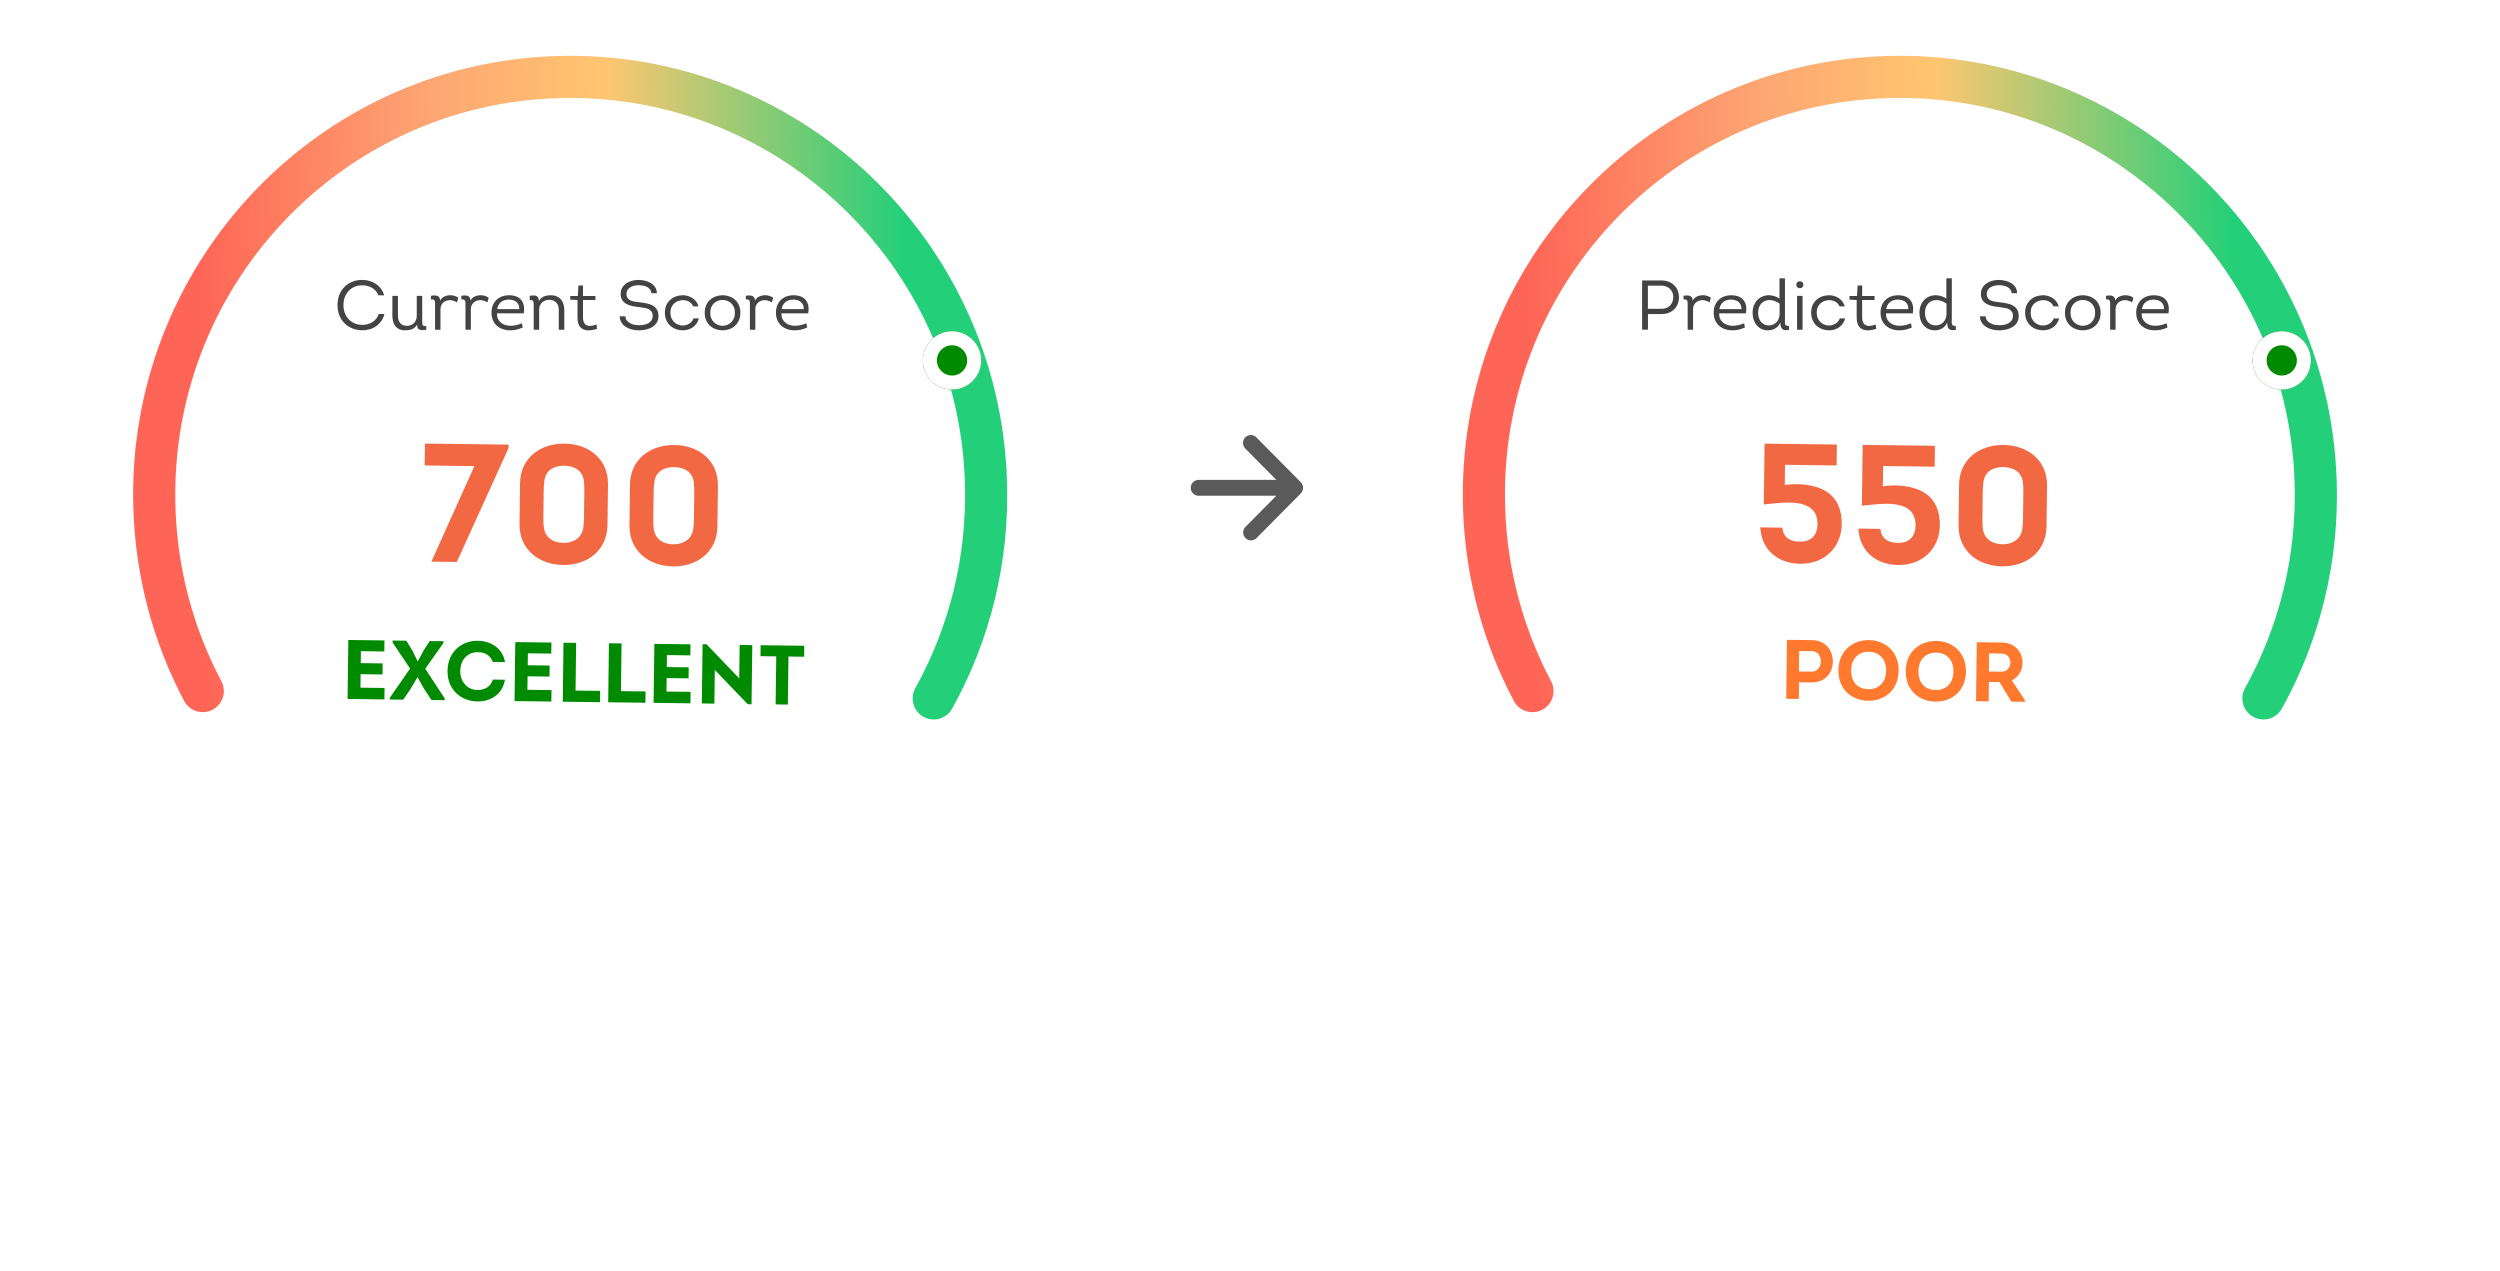 <svg width="356" height="181" viewBox="0 0 356 181" fill="none" xmlns="http://www.w3.org/2000/svg">
<g filter="url(#filter0_d_263_2596)">
<ellipse cx="81.192" cy="70.481" rx="59.534" ry="59.236" transform="rotate(88.115 81.192 70.481)" fill="white"/>
</g>
<g filter="url(#filter1_d_263_2596)">
<path d="M132.962 99.454C138.028 90.328 140.767 79.742 140.398 68.533C139.317 35.671 111.933 9.904 79.236 10.98C46.538 12.056 20.908 39.568 21.99 72.43C22.299 81.824 24.758 90.639 28.875 98.412" stroke="url(#paint0_linear_263_2596)" stroke-width="6" stroke-linecap="round"/>
</g>
<g filter="url(#filter2_d_263_2596)">
<circle cx="135.57" cy="47.323" r="4.154" transform="rotate(88.115 135.57 47.323)" fill="#008A00"/>
<circle cx="135.57" cy="47.323" r="3.154" transform="rotate(88.115 135.57 47.323)" stroke="white" stroke-width="2"/>
</g>
<path d="M48.058 43.451C48.058 42.905 48.148 42.408 48.328 41.961C48.515 41.515 48.768 41.135 49.088 40.821C49.408 40.508 49.781 40.268 50.208 40.101C50.641 39.935 51.105 39.855 51.598 39.861C51.938 39.861 52.271 39.908 52.598 40.001C52.925 40.088 53.225 40.225 53.498 40.411C53.778 40.591 54.021 40.818 54.228 41.091C54.441 41.365 54.601 41.685 54.708 42.051H53.898C53.685 41.571 53.375 41.215 52.968 40.981C52.561 40.748 52.105 40.631 51.598 40.631C51.198 40.625 50.831 40.691 50.498 40.831C50.165 40.971 49.881 41.168 49.648 41.421C49.415 41.675 49.231 41.975 49.098 42.321C48.971 42.668 48.908 43.045 48.908 43.451C48.908 43.845 48.971 44.215 49.098 44.561C49.225 44.901 49.405 45.198 49.638 45.451C49.878 45.705 50.161 45.905 50.488 46.051C50.821 46.191 51.188 46.261 51.588 46.261C52.128 46.261 52.608 46.131 53.028 45.871C53.448 45.605 53.751 45.218 53.938 44.711H54.748C54.648 45.105 54.491 45.448 54.278 45.741C54.071 46.028 53.828 46.268 53.548 46.461C53.268 46.655 52.958 46.798 52.618 46.891C52.285 46.985 51.945 47.031 51.598 47.031C51.111 47.031 50.651 46.948 50.218 46.781C49.791 46.615 49.418 46.378 49.098 46.071C48.778 45.758 48.525 45.381 48.338 44.941C48.151 44.501 48.058 44.005 48.058 43.451ZM60.125 42.131V45.661C60.125 45.841 60.132 45.985 60.145 46.091C60.159 46.191 60.185 46.271 60.225 46.331C60.265 46.385 60.322 46.418 60.395 46.431C60.469 46.438 60.569 46.435 60.695 46.421L60.705 46.961C60.519 46.995 60.342 47.011 60.175 47.011C60.015 47.018 59.875 46.998 59.755 46.951C59.635 46.898 59.542 46.815 59.475 46.701C59.415 46.581 59.392 46.415 59.405 46.201C59.312 46.368 59.202 46.508 59.075 46.621C58.949 46.728 58.809 46.815 58.655 46.881C58.509 46.941 58.352 46.981 58.185 47.001C58.019 47.028 57.852 47.041 57.685 47.041C57.365 47.041 57.089 46.988 56.855 46.881C56.629 46.775 56.442 46.628 56.295 46.441C56.149 46.248 56.042 46.025 55.975 45.771C55.909 45.518 55.875 45.241 55.875 44.941V42.131H56.665V44.941C56.659 45.381 56.765 45.735 56.985 46.001C57.205 46.268 57.515 46.401 57.915 46.401C58.335 46.401 58.679 46.271 58.945 46.011C59.212 45.745 59.345 45.385 59.345 44.931V42.131H60.125ZM62.674 42.811C62.821 42.531 63.024 42.335 63.284 42.221C63.544 42.101 63.828 42.041 64.134 42.041C64.554 42.041 64.931 42.161 65.264 42.401L65.074 43.061C64.921 42.961 64.758 42.885 64.584 42.831C64.418 42.771 64.241 42.741 64.054 42.741C63.881 42.741 63.714 42.771 63.554 42.831C63.394 42.891 63.251 42.975 63.124 43.081C63.004 43.188 62.908 43.321 62.834 43.481C62.761 43.635 62.724 43.805 62.724 43.991V46.951H61.954V43.301C61.954 43.195 61.951 43.098 61.944 43.011C61.938 42.918 61.914 42.845 61.874 42.791C61.841 42.731 61.784 42.688 61.704 42.661C61.624 42.635 61.514 42.628 61.374 42.641L61.364 42.121C61.551 42.088 61.721 42.071 61.874 42.071C62.034 42.071 62.171 42.095 62.284 42.141C62.404 42.188 62.498 42.265 62.564 42.371C62.631 42.478 62.668 42.625 62.674 42.811ZM67.001 42.811C67.147 42.531 67.351 42.335 67.611 42.221C67.871 42.101 68.154 42.041 68.461 42.041C68.881 42.041 69.257 42.161 69.591 42.401L69.401 43.061C69.247 42.961 69.084 42.885 68.911 42.831C68.744 42.771 68.567 42.741 68.381 42.741C68.207 42.741 68.041 42.771 67.881 42.831C67.721 42.891 67.577 42.975 67.451 43.081C67.331 43.188 67.234 43.321 67.161 43.481C67.087 43.635 67.051 43.805 67.051 43.991V46.951H66.281V43.301C66.281 43.195 66.277 43.098 66.271 43.011C66.264 42.918 66.241 42.845 66.201 42.791C66.167 42.731 66.111 42.688 66.031 42.661C65.951 42.635 65.841 42.628 65.701 42.641L65.691 42.121C65.877 42.088 66.047 42.071 66.201 42.071C66.361 42.071 66.497 42.095 66.611 42.141C66.731 42.188 66.824 42.265 66.891 42.371C66.957 42.478 66.994 42.625 67.001 42.811ZM72.46 42.041C73.287 42.048 73.88 42.281 74.24 42.741C74.6 43.195 74.714 43.821 74.581 44.621H70.77C70.757 44.901 70.797 45.151 70.891 45.371C70.99 45.585 71.127 45.768 71.3 45.921C71.474 46.075 71.68 46.191 71.921 46.271C72.16 46.351 72.417 46.391 72.691 46.391C72.971 46.391 73.24 46.361 73.501 46.301C73.767 46.241 74.04 46.155 74.32 46.041L74.441 46.631C73.861 46.905 73.27 47.041 72.671 47.041C72.27 47.041 71.904 46.981 71.57 46.861C71.237 46.741 70.951 46.568 70.71 46.341C70.471 46.115 70.287 45.841 70.16 45.521C70.034 45.195 69.977 44.825 69.99 44.411C70.004 44.031 70.077 43.695 70.21 43.401C70.344 43.108 70.52 42.861 70.74 42.661C70.967 42.455 71.227 42.301 71.52 42.201C71.814 42.095 72.127 42.041 72.46 42.041ZM72.46 42.661C72.02 42.661 71.65 42.778 71.35 43.011C71.05 43.245 70.867 43.581 70.8 44.021H73.941C73.954 43.795 73.924 43.598 73.85 43.431C73.777 43.258 73.674 43.115 73.54 43.001C73.407 42.888 73.247 42.805 73.061 42.751C72.874 42.691 72.674 42.661 72.46 42.661ZM79.568 46.951V44.101C79.568 43.661 79.441 43.318 79.188 43.071C78.941 42.818 78.618 42.691 78.218 42.691C78.011 42.691 77.821 42.725 77.648 42.791C77.474 42.858 77.321 42.951 77.188 43.071C77.061 43.191 76.961 43.338 76.888 43.511C76.814 43.678 76.778 43.861 76.778 44.061V46.951H75.998V43.511C75.998 43.351 75.991 43.218 75.978 43.111C75.971 43.005 75.948 42.921 75.908 42.861C75.868 42.801 75.811 42.765 75.738 42.751C75.664 42.731 75.564 42.728 75.438 42.741L75.428 42.121C75.568 42.101 75.714 42.085 75.868 42.071C76.021 42.058 76.161 42.071 76.288 42.111C76.414 42.145 76.518 42.218 76.598 42.331C76.684 42.445 76.728 42.618 76.728 42.851C76.941 42.525 77.191 42.308 77.478 42.201C77.771 42.095 78.088 42.041 78.428 42.041C78.748 42.041 79.028 42.095 79.268 42.201C79.508 42.301 79.708 42.445 79.868 42.631C80.028 42.811 80.148 43.028 80.228 43.281C80.314 43.535 80.358 43.808 80.358 44.101V46.951H79.568ZM83.016 42.151H84.786V42.721H83.016V45.161C83.016 45.595 83.103 45.911 83.276 46.111C83.449 46.311 83.693 46.411 84.006 46.411C84.266 46.411 84.576 46.345 84.936 46.211L85.026 46.821C84.579 46.968 84.163 47.041 83.776 47.041C83.303 47.041 82.926 46.895 82.646 46.601C82.373 46.308 82.236 45.835 82.236 45.181V42.721L81.206 42.671V42.151H82.286L82.366 40.651H83.016V42.151ZM89.053 45.041C89.066 45.275 89.136 45.475 89.263 45.641C89.39 45.801 89.55 45.931 89.743 46.031C89.936 46.131 90.146 46.205 90.373 46.251C90.606 46.291 90.83 46.311 91.043 46.311C91.25 46.311 91.463 46.291 91.683 46.251C91.91 46.211 92.113 46.141 92.293 46.041C92.48 45.941 92.633 45.808 92.753 45.641C92.873 45.468 92.936 45.255 92.943 45.001C92.943 44.721 92.883 44.505 92.763 44.351C92.643 44.191 92.486 44.071 92.293 43.991C92.1 43.905 91.883 43.848 91.643 43.821C91.41 43.788 91.173 43.755 90.933 43.721C90.613 43.688 90.3 43.638 89.993 43.571C89.693 43.505 89.423 43.405 89.183 43.271C88.943 43.131 88.75 42.951 88.603 42.731C88.456 42.505 88.383 42.215 88.383 41.861C88.383 41.515 88.456 41.218 88.603 40.971C88.756 40.718 88.953 40.511 89.193 40.351C89.433 40.185 89.703 40.061 90.003 39.981C90.31 39.901 90.616 39.861 90.923 39.861C91.223 39.861 91.526 39.898 91.833 39.971C92.14 40.038 92.416 40.148 92.663 40.301C92.916 40.448 93.123 40.641 93.283 40.881C93.443 41.121 93.53 41.411 93.543 41.751H92.763C92.743 41.531 92.673 41.348 92.553 41.201C92.44 41.055 92.296 40.938 92.123 40.851C91.95 40.765 91.76 40.705 91.553 40.671C91.346 40.631 91.143 40.611 90.943 40.611C90.75 40.611 90.55 40.635 90.343 40.681C90.143 40.721 89.956 40.791 89.783 40.891C89.616 40.985 89.48 41.111 89.373 41.271C89.266 41.431 89.213 41.625 89.213 41.851C89.213 42.111 89.27 42.315 89.383 42.461C89.496 42.608 89.643 42.721 89.823 42.801C90.003 42.875 90.203 42.928 90.423 42.961C90.643 42.988 90.86 43.015 91.073 43.041C91.42 43.081 91.753 43.135 92.073 43.201C92.4 43.261 92.686 43.361 92.933 43.501C93.186 43.641 93.386 43.831 93.533 44.071C93.686 44.305 93.763 44.615 93.763 45.001C93.763 45.375 93.68 45.691 93.513 45.951C93.353 46.205 93.143 46.411 92.883 46.571C92.623 46.731 92.333 46.848 92.013 46.921C91.693 46.995 91.373 47.035 91.053 47.041C90.726 47.048 90.4 47.015 90.073 46.941C89.746 46.868 89.45 46.751 89.183 46.591C88.916 46.431 88.696 46.225 88.523 45.971C88.35 45.711 88.256 45.401 88.243 45.041H89.053ZM98.718 43.631C98.584 43.331 98.384 43.108 98.118 42.961C97.858 42.815 97.574 42.741 97.268 42.741C97.048 42.741 96.828 42.778 96.608 42.851C96.394 42.925 96.201 43.035 96.028 43.181C95.861 43.328 95.724 43.515 95.618 43.741C95.518 43.961 95.468 44.221 95.468 44.521C95.468 44.821 95.518 45.085 95.618 45.311C95.724 45.538 95.858 45.728 96.018 45.881C96.184 46.035 96.371 46.151 96.578 46.231C96.791 46.311 97.008 46.351 97.228 46.351C97.548 46.351 97.848 46.268 98.128 46.101C98.414 45.935 98.624 45.681 98.758 45.341H99.518C99.444 45.628 99.331 45.878 99.178 46.091C99.024 46.305 98.844 46.481 98.638 46.621C98.431 46.761 98.204 46.868 97.958 46.941C97.718 47.008 97.471 47.041 97.218 47.041C96.904 47.041 96.594 46.988 96.288 46.881C95.988 46.775 95.718 46.618 95.478 46.411C95.238 46.198 95.044 45.935 94.898 45.621C94.751 45.301 94.678 44.935 94.678 44.521C94.678 44.101 94.751 43.735 94.898 43.421C95.051 43.108 95.248 42.851 95.488 42.651C95.728 42.445 96.001 42.291 96.308 42.191C96.614 42.091 96.924 42.041 97.238 42.041C97.484 42.041 97.724 42.078 97.958 42.151C98.191 42.218 98.408 42.318 98.608 42.451C98.808 42.578 98.981 42.741 99.128 42.941C99.281 43.141 99.394 43.371 99.468 43.631H98.718ZM105.432 44.531C105.432 44.951 105.358 45.318 105.212 45.631C105.065 45.945 104.872 46.208 104.632 46.421C104.392 46.628 104.118 46.785 103.812 46.891C103.505 46.991 103.192 47.041 102.872 47.041C102.558 47.041 102.248 46.988 101.942 46.881C101.642 46.775 101.372 46.618 101.132 46.411C100.898 46.198 100.708 45.938 100.562 45.631C100.422 45.318 100.352 44.951 100.352 44.531C100.352 44.111 100.425 43.745 100.572 43.431C100.718 43.118 100.912 42.861 101.152 42.661C101.392 42.455 101.662 42.301 101.962 42.201C102.268 42.095 102.582 42.041 102.902 42.041C103.222 42.041 103.532 42.095 103.832 42.201C104.138 42.301 104.408 42.455 104.642 42.661C104.882 42.868 105.072 43.128 105.212 43.441C105.358 43.748 105.432 44.111 105.432 44.531ZM101.142 44.531C101.142 44.838 101.192 45.108 101.292 45.341C101.392 45.575 101.525 45.768 101.692 45.921C101.858 46.075 102.045 46.191 102.252 46.271C102.465 46.351 102.682 46.391 102.902 46.391C103.122 46.391 103.335 46.351 103.542 46.271C103.755 46.191 103.942 46.075 104.102 45.921C104.268 45.768 104.402 45.575 104.502 45.341C104.602 45.108 104.652 44.838 104.652 44.531C104.652 44.225 104.602 43.958 104.502 43.731C104.402 43.505 104.268 43.318 104.102 43.171C103.935 43.018 103.745 42.905 103.532 42.831C103.325 42.751 103.112 42.711 102.892 42.711C102.672 42.711 102.455 42.751 102.242 42.831C102.035 42.905 101.848 43.018 101.682 43.171C101.522 43.318 101.392 43.505 101.292 43.731C101.192 43.958 101.142 44.225 101.142 44.531ZM107.508 42.811C107.655 42.531 107.858 42.335 108.118 42.221C108.378 42.101 108.662 42.041 108.968 42.041C109.388 42.041 109.765 42.161 110.098 42.401L109.908 43.061C109.755 42.961 109.592 42.885 109.418 42.831C109.252 42.771 109.075 42.741 108.888 42.741C108.715 42.741 108.548 42.771 108.388 42.831C108.228 42.891 108.085 42.975 107.958 43.081C107.838 43.188 107.742 43.321 107.668 43.481C107.595 43.635 107.558 43.805 107.558 43.991V46.951H106.788V43.301C106.788 43.195 106.785 43.098 106.778 43.011C106.772 42.918 106.748 42.845 106.708 42.791C106.675 42.731 106.618 42.688 106.538 42.661C106.458 42.635 106.348 42.628 106.208 42.641L106.198 42.121C106.385 42.088 106.555 42.071 106.708 42.071C106.868 42.071 107.005 42.095 107.118 42.141C107.238 42.188 107.332 42.265 107.398 42.371C107.465 42.478 107.502 42.625 107.508 42.811ZM112.968 42.041C113.795 42.048 114.388 42.281 114.748 42.741C115.108 43.195 115.222 43.821 115.088 44.621H111.278C111.265 44.901 111.305 45.151 111.398 45.371C111.498 45.585 111.635 45.768 111.808 45.921C111.982 46.075 112.188 46.191 112.428 46.271C112.668 46.351 112.925 46.391 113.198 46.391C113.478 46.391 113.748 46.361 114.008 46.301C114.275 46.241 114.548 46.155 114.828 46.041L114.948 46.631C114.368 46.905 113.778 47.041 113.178 47.041C112.778 47.041 112.412 46.981 112.078 46.861C111.745 46.741 111.458 46.568 111.218 46.341C110.978 46.115 110.795 45.841 110.668 45.521C110.542 45.195 110.485 44.825 110.498 44.411C110.512 44.031 110.585 43.695 110.718 43.401C110.852 43.108 111.028 42.861 111.248 42.661C111.475 42.455 111.735 42.301 112.028 42.201C112.322 42.095 112.635 42.041 112.968 42.041ZM112.968 42.661C112.528 42.661 112.158 42.778 111.858 43.011C111.558 43.245 111.375 43.581 111.308 44.021H114.448C114.462 43.795 114.432 43.598 114.358 43.431C114.285 43.258 114.182 43.115 114.048 43.001C113.915 42.888 113.755 42.805 113.568 42.751C113.382 42.691 113.182 42.661 112.968 42.661Z" fill="#434343"/>
<path d="M72.416 63.313L72.41 63.817L65.051 80.021L61.428 79.975L67.553 66.371L60.473 66.282L60.513 63.162L72.416 63.313ZM80.414 63.175C83.845 63.218 86.626 65.366 86.58 68.989L86.507 74.749C86.461 78.397 83.626 80.497 80.194 80.453C76.714 80.409 73.934 78.237 73.98 74.59L74.053 68.83C74.099 65.207 76.934 63.13 80.414 63.175ZM80.234 77.309C81.698 77.328 82.884 76.551 83.07 75.089C83.124 74.682 83.153 74.25 83.16 73.746L83.208 69.931C83.214 69.451 83.196 68.994 83.153 68.562C83.005 67.048 81.838 66.337 80.374 66.318C78.838 66.299 77.701 66.98 77.514 68.49C77.46 68.921 77.431 69.377 77.424 69.857L77.376 73.673C77.37 74.177 77.388 74.609 77.431 75.018C77.58 76.484 78.698 77.29 80.234 77.309ZM96.069 63.373C99.5 63.417 102.281 65.564 102.235 69.188L102.162 74.948C102.116 78.595 99.281 80.696 95.849 80.652C92.369 80.608 89.589 78.436 89.635 74.789L89.708 69.029C89.754 65.405 92.589 63.329 96.069 63.373ZM95.889 77.508C97.353 77.527 98.539 76.75 98.725 75.288C98.779 74.881 98.808 74.449 98.814 73.945L98.863 70.129C98.869 69.649 98.851 69.193 98.808 68.761C98.66 67.247 97.493 66.536 96.029 66.517C94.493 66.498 93.356 67.179 93.169 68.689C93.115 69.12 93.086 69.576 93.079 70.056L93.031 73.872C93.025 74.376 93.043 74.808 93.086 75.216C93.235 76.683 94.353 77.489 95.889 77.508Z" fill="#F26842"/>
<path d="M54.749 91.199L54.729 92.77L51.393 92.728L51.371 94.432L54.491 94.472L54.471 96.043L51.352 96.004L51.327 97.924L54.759 97.967L54.738 99.599L49.495 99.532L49.601 91.133L54.749 91.199ZM59.467 94.151L59.515 94.151L60.351 92.578L61.196 91.281L63.139 91.305L63.136 91.569L60.557 95.233L63.324 99.456L63.321 99.708L61.437 99.684L60.365 98.05L59.486 96.467L59.425 96.466L58.481 98.075L57.417 99.633L55.509 99.609L55.513 99.357L58.397 95.205L55.901 91.477L55.904 91.213L57.86 91.238L58.718 92.629L59.467 94.151ZM63.727 95.525C63.763 92.729 65.87 91.184 68.078 91.248C69.77 91.269 71.558 92.204 71.915 94.285L70.176 94.263C69.816 93.31 69.065 92.88 68.057 92.868C66.569 92.849 65.559 93.952 65.539 95.548C65.521 96.988 66.477 98.236 67.977 98.255C69.021 98.268 69.879 97.787 70.18 96.771L71.908 96.793C71.519 99.008 69.72 99.909 67.968 99.887C65.76 99.859 63.692 98.309 63.727 95.525ZM78.524 91.501L78.504 93.072L75.169 93.03L75.147 94.734L78.267 94.773L78.247 96.345L75.127 96.306L75.103 98.226L78.534 98.269L78.514 99.901L73.27 99.835L73.377 91.435L78.524 91.501ZM82.043 91.545L81.957 98.337L85.461 98.381L85.44 99.989L80.137 99.922L80.243 91.522L82.043 91.545ZM88.511 91.627L88.425 98.419L91.929 98.463L91.908 100.071L86.605 100.004L86.712 91.605L88.511 91.627ZM98.327 91.752L98.307 93.324L94.972 93.281L94.95 94.985L98.07 95.025L98.05 96.597L94.93 96.557L94.906 98.477L98.337 98.521L98.317 100.153L93.073 100.086L93.18 91.687L98.327 91.752ZM106.479 100.28L101.789 95.396L101.728 100.196L99.94 100.173L100.047 91.738L100.611 91.745L105.265 96.605L105.326 91.841L107.126 91.864L107.019 100.287L106.479 100.28ZM110.537 93.467L108.293 93.439L108.313 91.879L114.529 91.958L114.509 93.518L112.277 93.489L112.19 100.329L110.45 100.307L110.537 93.467Z" fill="#008A00"/>
<g filter="url(#filter3_d_263_2596)">
<ellipse cx="270.542" cy="70.481" rx="59.534" ry="59.236" transform="rotate(88.115 270.542 70.481)" fill="white"/>
</g>
<g filter="url(#filter4_d_263_2596)">
<path d="M322.311 99.454C327.378 90.328 330.116 79.742 329.747 68.533C328.666 35.671 301.283 9.904 268.585 10.98C235.888 12.056 210.258 39.568 211.339 72.43C211.648 81.824 214.107 90.639 218.225 98.412" stroke="url(#paint1_linear_263_2596)" stroke-width="6" stroke-linecap="round"/>
</g>
<g filter="url(#filter5_d_263_2596)">
<circle cx="324.919" cy="47.323" r="4.154" transform="rotate(88.115 324.919 47.323)" fill="#008A00"/>
<circle cx="324.919" cy="47.323" r="3.154" transform="rotate(88.115 324.919 47.323)" stroke="white" stroke-width="2"/>
</g>
<path d="M233.837 46.941V39.941C234.297 39.941 234.764 39.941 235.237 39.941C235.711 39.935 236.177 39.935 236.637 39.941C237.011 39.941 237.347 40.005 237.647 40.131C237.954 40.251 238.214 40.421 238.427 40.641C238.641 40.855 238.804 41.108 238.917 41.401C239.031 41.695 239.087 42.008 239.087 42.341C239.087 42.675 239.027 42.988 238.907 43.281C238.794 43.568 238.631 43.818 238.417 44.031C238.204 44.245 237.944 44.415 237.637 44.541C237.337 44.661 237.004 44.721 236.637 44.721H234.667V46.941H233.837ZM236.637 43.971C236.871 43.971 237.087 43.931 237.287 43.851C237.487 43.771 237.661 43.658 237.807 43.511C237.954 43.365 238.067 43.191 238.147 42.991C238.234 42.785 238.277 42.561 238.277 42.321C238.277 42.081 238.237 41.861 238.157 41.661C238.077 41.461 237.964 41.291 237.817 41.151C237.671 41.005 237.497 40.891 237.297 40.811C237.097 40.725 236.877 40.681 236.637 40.681C236.317 40.675 235.991 40.675 235.657 40.681C235.331 40.681 234.997 40.681 234.657 40.681V43.971H236.637ZM241.041 42.811C241.188 42.531 241.391 42.335 241.651 42.221C241.911 42.101 242.195 42.041 242.501 42.041C242.921 42.041 243.298 42.161 243.631 42.401L243.441 43.061C243.288 42.961 243.125 42.885 242.951 42.831C242.785 42.771 242.608 42.741 242.421 42.741C242.248 42.741 242.081 42.771 241.921 42.831C241.761 42.891 241.618 42.975 241.491 43.081C241.371 43.188 241.275 43.321 241.201 43.481C241.128 43.635 241.091 43.805 241.091 43.991V46.951H240.321V43.301C240.321 43.195 240.318 43.098 240.311 43.011C240.305 42.918 240.281 42.845 240.241 42.791C240.208 42.731 240.151 42.688 240.071 42.661C239.991 42.635 239.881 42.628 239.741 42.641L239.731 42.121C239.918 42.088 240.088 42.071 240.241 42.071C240.401 42.071 240.538 42.095 240.651 42.141C240.771 42.188 240.865 42.265 240.931 42.371C240.998 42.478 241.035 42.625 241.041 42.811ZM246.501 42.041C247.328 42.048 247.921 42.281 248.281 42.741C248.641 43.195 248.755 43.821 248.621 44.621H244.811C244.798 44.901 244.838 45.151 244.931 45.371C245.031 45.585 245.168 45.768 245.341 45.921C245.515 46.075 245.721 46.191 245.961 46.271C246.201 46.351 246.458 46.391 246.731 46.391C247.011 46.391 247.281 46.361 247.541 46.301C247.808 46.241 248.081 46.155 248.361 46.041L248.481 46.631C247.901 46.905 247.311 47.041 246.711 47.041C246.311 47.041 245.945 46.981 245.611 46.861C245.278 46.741 244.991 46.568 244.751 46.341C244.511 46.115 244.328 45.841 244.201 45.521C244.075 45.195 244.018 44.825 244.031 44.411C244.045 44.031 244.118 43.695 244.251 43.401C244.385 43.108 244.561 42.861 244.781 42.661C245.008 42.455 245.268 42.301 245.561 42.201C245.855 42.095 246.168 42.041 246.501 42.041ZM246.501 42.661C246.061 42.661 245.691 42.778 245.391 43.011C245.091 43.245 244.908 43.581 244.841 44.021H247.981C247.995 43.795 247.965 43.598 247.891 43.431C247.818 43.258 247.715 43.115 247.581 43.001C247.448 42.888 247.288 42.805 247.101 42.751C246.915 42.691 246.715 42.661 246.501 42.661ZM253.528 45.921C253.362 46.288 253.125 46.565 252.818 46.751C252.518 46.938 252.175 47.035 251.788 47.041C251.428 47.041 251.108 46.975 250.828 46.841C250.555 46.708 250.325 46.528 250.138 46.301C249.952 46.068 249.808 45.801 249.708 45.501C249.615 45.195 249.568 44.871 249.568 44.531C249.568 44.145 249.632 43.798 249.758 43.491C249.885 43.178 250.052 42.915 250.258 42.701C250.472 42.488 250.718 42.325 250.998 42.211C251.278 42.098 251.575 42.041 251.888 42.041C252.142 42.041 252.395 42.081 252.648 42.161C252.902 42.235 253.152 42.355 253.398 42.521V39.631H254.178V45.361C254.178 45.521 254.175 45.671 254.168 45.811C254.162 45.945 254.172 46.061 254.198 46.161C254.232 46.255 254.288 46.325 254.368 46.371C254.448 46.411 254.575 46.421 254.748 46.401L254.758 46.971C254.565 47.005 254.392 47.018 254.238 47.011C254.085 47.005 253.955 46.965 253.848 46.891C253.742 46.811 253.662 46.695 253.608 46.541C253.555 46.388 253.528 46.181 253.528 45.921ZM253.418 43.241C253.185 43.068 252.942 42.938 252.688 42.851C252.435 42.765 252.192 42.725 251.958 42.731C251.738 42.731 251.532 42.771 251.338 42.851C251.145 42.931 250.975 43.048 250.828 43.201C250.682 43.355 250.565 43.545 250.478 43.771C250.398 43.991 250.358 44.245 250.358 44.531C250.358 44.771 250.388 45.001 250.448 45.221C250.515 45.441 250.612 45.635 250.738 45.801C250.865 45.961 251.025 46.091 251.218 46.191C251.412 46.291 251.638 46.341 251.898 46.341C252.125 46.341 252.332 46.298 252.518 46.211C252.705 46.125 252.862 46.011 252.988 45.871C253.122 45.725 253.225 45.555 253.298 45.361C253.372 45.168 253.412 44.961 253.418 44.741V43.241ZM255.804 40.541C255.804 40.375 255.854 40.251 255.954 40.171C256.061 40.091 256.174 40.051 256.294 40.051C256.421 40.051 256.534 40.091 256.634 40.171C256.741 40.251 256.794 40.375 256.794 40.541C256.794 40.708 256.741 40.835 256.634 40.921C256.534 41.001 256.421 41.041 256.294 41.041C256.174 41.041 256.061 41.001 255.954 40.921C255.854 40.835 255.804 40.708 255.804 40.541ZM256.684 46.951H255.904V42.131H256.684V46.951ZM261.948 43.631C261.815 43.331 261.615 43.108 261.348 42.961C261.088 42.815 260.805 42.741 260.498 42.741C260.278 42.741 260.058 42.778 259.838 42.851C259.625 42.925 259.431 43.035 259.258 43.181C259.091 43.328 258.955 43.515 258.848 43.741C258.748 43.961 258.698 44.221 258.698 44.521C258.698 44.821 258.748 45.085 258.848 45.311C258.955 45.538 259.088 45.728 259.248 45.881C259.415 46.035 259.601 46.151 259.808 46.231C260.021 46.311 260.238 46.351 260.458 46.351C260.778 46.351 261.078 46.268 261.358 46.101C261.645 45.935 261.855 45.681 261.988 45.341H262.748C262.675 45.628 262.561 45.878 262.408 46.091C262.255 46.305 262.075 46.481 261.868 46.621C261.661 46.761 261.435 46.868 261.188 46.941C260.948 47.008 260.701 47.041 260.448 47.041C260.135 47.041 259.825 46.988 259.518 46.881C259.218 46.775 258.948 46.618 258.708 46.411C258.468 46.198 258.275 45.935 258.128 45.621C257.981 45.301 257.908 44.935 257.908 44.521C257.908 44.101 257.981 43.735 258.128 43.421C258.281 43.108 258.478 42.851 258.718 42.651C258.958 42.445 259.231 42.291 259.538 42.191C259.845 42.091 260.155 42.041 260.468 42.041C260.715 42.041 260.955 42.078 261.188 42.151C261.421 42.218 261.638 42.318 261.838 42.451C262.038 42.578 262.211 42.741 262.358 42.941C262.511 43.141 262.625 43.371 262.698 43.631H261.948ZM265.172 42.151H266.942V42.721H265.172V45.161C265.172 45.595 265.259 45.911 265.432 46.111C265.605 46.311 265.849 46.411 266.162 46.411C266.422 46.411 266.732 46.345 267.092 46.211L267.182 46.821C266.735 46.968 266.319 47.041 265.932 47.041C265.459 47.041 265.082 46.895 264.802 46.601C264.529 46.308 264.392 45.835 264.392 45.181V42.721L263.362 42.671V42.151H264.442L264.522 40.651H265.172V42.151ZM270.261 42.041C271.088 42.048 271.681 42.281 272.041 42.741C272.401 43.195 272.514 43.821 272.381 44.621H268.571C268.558 44.901 268.598 45.151 268.691 45.371C268.791 45.585 268.928 45.768 269.101 45.921C269.274 46.075 269.481 46.191 269.721 46.271C269.961 46.351 270.218 46.391 270.491 46.391C270.771 46.391 271.041 46.361 271.301 46.301C271.568 46.241 271.841 46.155 272.121 46.041L272.241 46.631C271.661 46.905 271.071 47.041 270.471 47.041C270.071 47.041 269.704 46.981 269.371 46.861C269.038 46.741 268.751 46.568 268.511 46.341C268.271 46.115 268.088 45.841 267.961 45.521C267.834 45.195 267.778 44.825 267.791 44.411C267.804 44.031 267.878 43.695 268.011 43.401C268.144 43.108 268.321 42.861 268.541 42.661C268.768 42.455 269.028 42.301 269.321 42.201C269.614 42.095 269.928 42.041 270.261 42.041ZM270.261 42.661C269.821 42.661 269.451 42.778 269.151 43.011C268.851 43.245 268.668 43.581 268.601 44.021H271.741C271.754 43.795 271.724 43.598 271.651 43.431C271.578 43.258 271.474 43.115 271.341 43.001C271.208 42.888 271.048 42.805 270.861 42.751C270.674 42.691 270.474 42.661 270.261 42.661ZM277.288 45.921C277.121 46.288 276.885 46.565 276.578 46.751C276.278 46.938 275.935 47.035 275.548 47.041C275.188 47.041 274.868 46.975 274.588 46.841C274.315 46.708 274.085 46.528 273.898 46.301C273.711 46.068 273.568 45.801 273.468 45.501C273.375 45.195 273.328 44.871 273.328 44.531C273.328 44.145 273.391 43.798 273.518 43.491C273.645 43.178 273.811 42.915 274.018 42.701C274.231 42.488 274.478 42.325 274.758 42.211C275.038 42.098 275.335 42.041 275.648 42.041C275.901 42.041 276.155 42.081 276.408 42.161C276.661 42.235 276.911 42.355 277.158 42.521V39.631H277.938V45.361C277.938 45.521 277.935 45.671 277.928 45.811C277.921 45.945 277.931 46.061 277.958 46.161C277.991 46.255 278.048 46.325 278.128 46.371C278.208 46.411 278.335 46.421 278.508 46.401L278.518 46.971C278.325 47.005 278.151 47.018 277.998 47.011C277.845 47.005 277.715 46.965 277.608 46.891C277.501 46.811 277.421 46.695 277.368 46.541C277.315 46.388 277.288 46.181 277.288 45.921ZM277.178 43.241C276.945 43.068 276.701 42.938 276.448 42.851C276.195 42.765 275.951 42.725 275.718 42.731C275.498 42.731 275.291 42.771 275.098 42.851C274.905 42.931 274.735 43.048 274.588 43.201C274.441 43.355 274.325 43.545 274.238 43.771C274.158 43.991 274.118 44.245 274.118 44.531C274.118 44.771 274.148 45.001 274.208 45.221C274.275 45.441 274.371 45.635 274.498 45.801C274.625 45.961 274.785 46.091 274.978 46.191C275.171 46.291 275.398 46.341 275.658 46.341C275.885 46.341 276.091 46.298 276.278 46.211C276.465 46.125 276.621 46.011 276.748 45.871C276.881 45.725 276.985 45.555 277.058 45.361C277.131 45.168 277.171 44.961 277.178 44.741V43.241ZM282.752 45.041C282.765 45.275 282.835 45.475 282.962 45.641C283.089 45.801 283.249 45.931 283.442 46.031C283.635 46.131 283.845 46.205 284.072 46.251C284.305 46.291 284.529 46.311 284.742 46.311C284.949 46.311 285.162 46.291 285.382 46.251C285.609 46.211 285.812 46.141 285.992 46.041C286.179 45.941 286.332 45.808 286.452 45.641C286.572 45.468 286.635 45.255 286.642 45.001C286.642 44.721 286.582 44.505 286.462 44.351C286.342 44.191 286.185 44.071 285.992 43.991C285.799 43.905 285.582 43.848 285.342 43.821C285.109 43.788 284.872 43.755 284.632 43.721C284.312 43.688 283.999 43.638 283.692 43.571C283.392 43.505 283.122 43.405 282.882 43.271C282.642 43.131 282.449 42.951 282.302 42.731C282.155 42.505 282.082 42.215 282.082 41.861C282.082 41.515 282.155 41.218 282.302 40.971C282.455 40.718 282.652 40.511 282.892 40.351C283.132 40.185 283.402 40.061 283.702 39.981C284.009 39.901 284.315 39.861 284.622 39.861C284.922 39.861 285.225 39.898 285.532 39.971C285.839 40.038 286.115 40.148 286.362 40.301C286.615 40.448 286.822 40.641 286.982 40.881C287.142 41.121 287.229 41.411 287.242 41.751H286.462C286.442 41.531 286.372 41.348 286.252 41.201C286.139 41.055 285.995 40.938 285.822 40.851C285.649 40.765 285.459 40.705 285.252 40.671C285.045 40.631 284.842 40.611 284.642 40.611C284.449 40.611 284.249 40.635 284.042 40.681C283.842 40.721 283.655 40.791 283.482 40.891C283.315 40.985 283.179 41.111 283.072 41.271C282.965 41.431 282.912 41.625 282.912 41.851C282.912 42.111 282.969 42.315 283.082 42.461C283.195 42.608 283.342 42.721 283.522 42.801C283.702 42.875 283.902 42.928 284.122 42.961C284.342 42.988 284.559 43.015 284.772 43.041C285.119 43.081 285.452 43.135 285.772 43.201C286.099 43.261 286.385 43.361 286.632 43.501C286.885 43.641 287.085 43.831 287.232 44.071C287.385 44.305 287.462 44.615 287.462 45.001C287.462 45.375 287.379 45.691 287.212 45.951C287.052 46.205 286.842 46.411 286.582 46.571C286.322 46.731 286.032 46.848 285.712 46.921C285.392 46.995 285.072 47.035 284.752 47.041C284.425 47.048 284.099 47.015 283.772 46.941C283.445 46.868 283.149 46.751 282.882 46.591C282.615 46.431 282.395 46.225 282.222 45.971C282.049 45.711 281.955 45.401 281.942 45.041H282.752ZM292.417 43.631C292.283 43.331 292.083 43.108 291.817 42.961C291.557 42.815 291.273 42.741 290.967 42.741C290.747 42.741 290.527 42.778 290.307 42.851C290.093 42.925 289.9 43.035 289.727 43.181C289.56 43.328 289.423 43.515 289.317 43.741C289.217 43.961 289.167 44.221 289.167 44.521C289.167 44.821 289.217 45.085 289.317 45.311C289.423 45.538 289.557 45.728 289.717 45.881C289.883 46.035 290.07 46.151 290.277 46.231C290.49 46.311 290.707 46.351 290.927 46.351C291.247 46.351 291.547 46.268 291.827 46.101C292.113 45.935 292.323 45.681 292.457 45.341H293.217C293.143 45.628 293.03 45.878 292.877 46.091C292.723 46.305 292.543 46.481 292.337 46.621C292.13 46.761 291.903 46.868 291.657 46.941C291.417 47.008 291.17 47.041 290.917 47.041C290.603 47.041 290.293 46.988 289.987 46.881C289.687 46.775 289.417 46.618 289.177 46.411C288.937 46.198 288.743 45.935 288.597 45.621C288.45 45.301 288.377 44.935 288.377 44.521C288.377 44.101 288.45 43.735 288.597 43.421C288.75 43.108 288.947 42.851 289.187 42.651C289.427 42.445 289.7 42.291 290.007 42.191C290.313 42.091 290.623 42.041 290.937 42.041C291.183 42.041 291.423 42.078 291.657 42.151C291.89 42.218 292.107 42.318 292.307 42.451C292.507 42.578 292.68 42.741 292.827 42.941C292.98 43.141 293.093 43.371 293.167 43.631H292.417ZM299.131 44.531C299.131 44.951 299.057 45.318 298.911 45.631C298.764 45.945 298.571 46.208 298.331 46.421C298.091 46.628 297.817 46.785 297.511 46.891C297.204 46.991 296.891 47.041 296.571 47.041C296.257 47.041 295.947 46.988 295.641 46.881C295.341 46.775 295.071 46.618 294.831 46.411C294.597 46.198 294.407 45.938 294.261 45.631C294.121 45.318 294.051 44.951 294.051 44.531C294.051 44.111 294.124 43.745 294.271 43.431C294.417 43.118 294.611 42.861 294.851 42.661C295.091 42.455 295.361 42.301 295.661 42.201C295.967 42.095 296.281 42.041 296.601 42.041C296.921 42.041 297.231 42.095 297.531 42.201C297.837 42.301 298.107 42.455 298.341 42.661C298.581 42.868 298.771 43.128 298.911 43.441C299.057 43.748 299.131 44.111 299.131 44.531ZM294.841 44.531C294.841 44.838 294.891 45.108 294.991 45.341C295.091 45.575 295.224 45.768 295.391 45.921C295.557 46.075 295.744 46.191 295.951 46.271C296.164 46.351 296.381 46.391 296.601 46.391C296.821 46.391 297.034 46.351 297.241 46.271C297.454 46.191 297.641 46.075 297.801 45.921C297.967 45.768 298.101 45.575 298.201 45.341C298.301 45.108 298.351 44.838 298.351 44.531C298.351 44.225 298.301 43.958 298.201 43.731C298.101 43.505 297.967 43.318 297.801 43.171C297.634 43.018 297.444 42.905 297.231 42.831C297.024 42.751 296.811 42.711 296.591 42.711C296.371 42.711 296.154 42.751 295.941 42.831C295.734 42.905 295.547 43.018 295.381 43.171C295.221 43.318 295.091 43.505 294.991 43.731C294.891 43.958 294.841 44.225 294.841 44.531ZM301.207 42.811C301.354 42.531 301.557 42.335 301.817 42.221C302.077 42.101 302.361 42.041 302.667 42.041C303.087 42.041 303.464 42.161 303.797 42.401L303.607 43.061C303.454 42.961 303.291 42.885 303.117 42.831C302.951 42.771 302.774 42.741 302.587 42.741C302.414 42.741 302.247 42.771 302.087 42.831C301.927 42.891 301.784 42.975 301.657 43.081C301.537 43.188 301.441 43.321 301.367 43.481C301.294 43.635 301.257 43.805 301.257 43.991V46.951H300.487V43.301C300.487 43.195 300.484 43.098 300.477 43.011C300.471 42.918 300.447 42.845 300.407 42.791C300.374 42.731 300.317 42.688 300.237 42.661C300.157 42.635 300.047 42.628 299.907 42.641L299.897 42.121C300.084 42.088 300.254 42.071 300.407 42.071C300.567 42.071 300.704 42.095 300.817 42.141C300.937 42.188 301.031 42.265 301.097 42.371C301.164 42.478 301.201 42.625 301.207 42.811ZM306.667 42.041C307.494 42.048 308.087 42.281 308.447 42.741C308.807 43.195 308.921 43.821 308.787 44.621H304.977C304.964 44.901 305.004 45.151 305.097 45.371C305.197 45.585 305.334 45.768 305.507 45.921C305.681 46.075 305.887 46.191 306.127 46.271C306.367 46.351 306.624 46.391 306.897 46.391C307.177 46.391 307.447 46.361 307.707 46.301C307.974 46.241 308.247 46.155 308.527 46.041L308.647 46.631C308.067 46.905 307.477 47.041 306.877 47.041C306.477 47.041 306.111 46.981 305.777 46.861C305.444 46.741 305.157 46.568 304.917 46.341C304.677 46.115 304.494 45.841 304.367 45.521C304.241 45.195 304.184 44.825 304.197 44.411C304.211 44.031 304.284 43.695 304.417 43.401C304.551 43.108 304.727 42.861 304.947 42.661C305.174 42.455 305.434 42.301 305.727 42.201C306.021 42.095 306.334 42.041 306.667 42.041ZM306.667 42.661C306.227 42.661 305.857 42.778 305.557 43.011C305.257 43.245 305.074 43.581 305.007 44.021H308.147C308.161 43.795 308.131 43.598 308.057 43.431C307.984 43.258 307.881 43.115 307.747 43.001C307.614 42.888 307.454 42.805 307.267 42.751C307.081 42.691 306.881 42.661 306.667 42.661Z" fill="#434343"/>
<path d="M254.188 66.187L254.152 69.066C254.729 68.978 255.329 68.937 255.977 68.946C259.504 69.062 262.319 70.442 262.265 74.69C262.227 77.642 260.081 80.327 256.313 80.279C253.17 80.239 250.818 78.289 250.667 75.095L253.811 75.135C253.913 76.504 254.865 77.116 256.281 77.134C258.033 77.156 258.791 76.086 258.809 74.67C258.86 70.662 253.784 71.582 251.164 71.837L251.274 63.173L261.569 63.304L261.532 66.28L254.188 66.187ZM268.156 66.364L268.119 69.244C268.696 69.155 269.297 69.115 269.945 69.123C273.472 69.24 276.286 70.62 276.232 74.867C276.195 77.819 274.049 80.504 270.281 80.456C267.137 80.416 264.786 78.466 264.634 75.272L267.778 75.312C267.881 76.681 268.833 77.293 270.249 77.311C272.001 77.334 272.758 76.263 272.776 74.847C272.827 70.84 267.751 71.759 265.132 72.014L265.242 63.351L275.537 63.482L275.499 66.457L268.156 66.364ZM285.332 63.366C288.764 63.41 291.545 65.557 291.499 69.181L291.426 74.94C291.379 78.588 288.544 80.688 285.113 80.644C281.633 80.6 278.852 78.429 278.899 74.781L278.972 69.022C279.018 65.398 281.852 63.322 285.332 63.366ZM285.152 77.501C286.616 77.519 287.802 76.742 287.989 75.281C288.042 74.873 288.072 74.442 288.078 73.938L288.126 70.122C288.133 69.642 288.114 69.186 288.072 68.753C287.923 67.239 286.756 66.528 285.292 66.51C283.756 66.49 282.619 67.172 282.432 68.681C282.379 69.113 282.349 69.569 282.343 70.049L282.294 73.864C282.288 74.368 282.307 74.8 282.349 75.209C282.499 76.675 283.617 77.481 285.152 77.501Z" fill="#F26842"/>
<path d="M256.155 99.531L254.355 99.508L254.462 91.109C255.662 91.112 256.849 91.139 258.049 91.154C260.005 91.179 261.018 92.668 260.998 94.252C260.978 95.812 259.893 97.202 257.973 97.178L256.185 97.155L256.155 99.531ZM256.168 95.619L257.992 95.642C258.76 95.652 259.273 94.986 259.283 94.182C259.293 93.402 258.821 92.736 258.029 92.726C257.417 92.706 256.817 92.711 256.205 92.703L256.168 95.619ZM270.37 95.523C270.338 98.079 268.551 99.82 266.008 99.788C263.764 99.76 261.755 98.246 261.791 95.414C261.827 92.582 263.921 91.121 266.153 91.149C268.349 91.177 270.406 92.703 270.37 95.523ZM263.603 95.437C263.579 97.273 264.708 98.127 266.052 98.144C267.36 98.161 268.559 97.336 268.582 95.5C268.605 93.713 267.44 92.822 266.132 92.805C264.812 92.788 263.625 93.661 263.603 95.437ZM279.955 95.645C279.923 98.201 278.136 99.942 275.593 99.91C273.349 99.881 271.34 98.368 271.376 95.536C271.412 92.704 273.507 91.243 275.738 91.271C277.934 91.299 279.991 92.825 279.955 95.645ZM273.188 95.559C273.164 97.395 274.294 98.249 275.638 98.266C276.945 98.283 278.144 97.458 278.167 95.622C278.19 93.834 277.025 92.943 275.717 92.927C274.397 92.91 273.21 93.783 273.188 95.559ZM286.478 96.868L288.338 99.688L288.335 99.939L286.415 99.915L284.723 97.121L283.223 97.102L283.188 99.874L281.388 99.851L281.494 91.452C282.694 91.467 283.882 91.47 285.082 91.498C287.002 91.522 288.028 92.927 288.009 94.415C287.996 95.483 287.444 96.412 286.478 96.868ZM283.218 95.626L285.017 95.649C285.773 95.659 286.273 95.077 286.27 94.357C286.279 93.649 285.818 93.079 285.05 93.069L283.25 93.046L283.218 95.626Z" fill="#FF7A2F"/>
<path d="M177.328 62.281C177.537 62.07 177.821 61.951 178.117 61.951C178.413 61.951 178.696 62.07 178.906 62.281L185.232 68.668C185.441 68.879 185.558 69.166 185.558 69.465C185.558 69.763 185.441 70.05 185.232 70.261L178.906 76.648C178.694 76.847 178.414 76.956 178.125 76.951C177.835 76.946 177.559 76.828 177.355 76.621C177.15 76.414 177.033 76.136 177.028 75.844C177.023 75.551 177.13 75.269 177.328 75.055L181.749 70.592L170.674 70.592C170.378 70.592 170.094 70.473 169.885 70.261C169.676 70.05 169.558 69.763 169.558 69.465C169.558 69.165 169.676 68.879 169.885 68.668C170.094 68.456 170.378 68.337 170.674 68.337L181.749 68.337L177.328 63.874C177.119 63.663 177.001 63.376 177.001 63.077C177.001 62.779 177.119 62.492 177.328 62.281Z" fill="#5A5A5A"/>
<defs>
<filter id="filter0_d_263_2596" x="0.955" y="10.947" width="168.474" height="169.068" filterUnits="userSpaceOnUse" color-interpolation-filters="sRGB">
<feFlood flood-opacity="0" result="BackgroundImageFix"/>
<feColorMatrix in="SourceAlpha" type="matrix" values="0 0 0 0 0 0 0 0 0 0 0 0 0 0 0 0 0 0 127 0" result="hardAlpha"/>
<feOffset dx="4" dy="25"/>
<feGaussianBlur stdDeviation="12.5"/>
<feComposite in2="hardAlpha" operator="out"/>
<feColorMatrix type="matrix" values="0 0 0 0 0.224 0 0 0 0 0.506 0 0 0 0 0.965 0 0 0 0.13 0"/>
<feBlend mode="normal" in2="BackgroundImageFix" result="effect1_dropShadow_263_2596"/>
<feBlend mode="normal" in="SourceGraphic" in2="effect1_dropShadow_263_2596" result="shape"/>
</filter>
<filter id="filter1_d_263_2596" x="11.957" y="0.947" width="138.474" height="108.508" filterUnits="userSpaceOnUse" color-interpolation-filters="sRGB">
<feFlood flood-opacity="0" result="BackgroundImageFix"/>
<feColorMatrix in="SourceAlpha" type="matrix" values="0 0 0 0 0 0 0 0 0 0 0 0 0 0 0 0 0 0 127 0" result="hardAlpha"/>
<feOffset/>
<feGaussianBlur stdDeviation="3.5"/>
<feComposite in2="hardAlpha" operator="out"/>
<feColorMatrix type="matrix" values="0 0 0 0 0.224 0 0 0 0 0.506 0 0 0 0 0.965 0 0 0 0.14 0"/>
<feBlend mode="normal" in2="BackgroundImageFix" result="effect1_dropShadow_263_2596"/>
<feBlend mode="normal" in="SourceGraphic" in2="effect1_dropShadow_263_2596" result="shape"/>
</filter>
<filter id="filter2_d_263_2596" x="127.416" y="43.169" width="16.309" height="16.309" filterUnits="userSpaceOnUse" color-interpolation-filters="sRGB">
<feFlood flood-opacity="0" result="BackgroundImageFix"/>
<feColorMatrix in="SourceAlpha" type="matrix" values="0 0 0 0 0 0 0 0 0 0 0 0 0 0 0 0 0 0 127 0" result="hardAlpha"/>
<feOffset dy="4"/>
<feGaussianBlur stdDeviation="2"/>
<feComposite in2="hardAlpha" operator="out"/>
<feColorMatrix type="matrix" values="0 0 0 0 0.224 0 0 0 0 0.506 0 0 0 0 0.965 0 0 0 0.12 0"/>
<feBlend mode="normal" in2="BackgroundImageFix" result="effect1_dropShadow_263_2596"/>
<feBlend mode="normal" in="SourceGraphic" in2="effect1_dropShadow_263_2596" result="shape"/>
</filter>
<filter id="filter3_d_263_2596" x="190.305" y="10.947" width="168.474" height="169.068" filterUnits="userSpaceOnUse" color-interpolation-filters="sRGB">
<feFlood flood-opacity="0" result="BackgroundImageFix"/>
<feColorMatrix in="SourceAlpha" type="matrix" values="0 0 0 0 0 0 0 0 0 0 0 0 0 0 0 0 0 0 127 0" result="hardAlpha"/>
<feOffset dx="4" dy="25"/>
<feGaussianBlur stdDeviation="12.5"/>
<feComposite in2="hardAlpha" operator="out"/>
<feColorMatrix type="matrix" values="0 0 0 0 0.224 0 0 0 0 0.506 0 0 0 0 0.965 0 0 0 0.13 0"/>
<feBlend mode="normal" in2="BackgroundImageFix" result="effect1_dropShadow_263_2596"/>
<feBlend mode="normal" in="SourceGraphic" in2="effect1_dropShadow_263_2596" result="shape"/>
</filter>
<filter id="filter4_d_263_2596" x="201.306" y="0.947" width="138.474" height="108.508" filterUnits="userSpaceOnUse" color-interpolation-filters="sRGB">
<feFlood flood-opacity="0" result="BackgroundImageFix"/>
<feColorMatrix in="SourceAlpha" type="matrix" values="0 0 0 0 0 0 0 0 0 0 0 0 0 0 0 0 0 0 127 0" result="hardAlpha"/>
<feOffset/>
<feGaussianBlur stdDeviation="3.5"/>
<feComposite in2="hardAlpha" operator="out"/>
<feColorMatrix type="matrix" values="0 0 0 0 0.224 0 0 0 0 0.506 0 0 0 0 0.965 0 0 0 0.14 0"/>
<feBlend mode="normal" in2="BackgroundImageFix" result="effect1_dropShadow_263_2596"/>
<feBlend mode="normal" in="SourceGraphic" in2="effect1_dropShadow_263_2596" result="shape"/>
</filter>
<filter id="filter5_d_263_2596" x="316.765" y="43.169" width="16.309" height="16.309" filterUnits="userSpaceOnUse" color-interpolation-filters="sRGB">
<feFlood flood-opacity="0" result="BackgroundImageFix"/>
<feColorMatrix in="SourceAlpha" type="matrix" values="0 0 0 0 0 0 0 0 0 0 0 0 0 0 0 0 0 0 127 0" result="hardAlpha"/>
<feOffset dy="4"/>
<feGaussianBlur stdDeviation="2"/>
<feComposite in2="hardAlpha" operator="out"/>
<feColorMatrix type="matrix" values="0 0 0 0 0.224 0 0 0 0 0.506 0 0 0 0 0.965 0 0 0 0.12 0"/>
<feBlend mode="normal" in2="BackgroundImageFix" result="effect1_dropShadow_263_2596"/>
<feBlend mode="normal" in="SourceGraphic" in2="effect1_dropShadow_263_2596" result="shape"/>
</filter>
<linearGradient id="paint0_linear_263_2596" x1="29.374" y1="98.667" x2="130.337" y2="96.627" gradientUnits="userSpaceOnUse">
<stop stop-color="#FF6556"/>
<stop offset="0.32" stop-color="#FDA472"/>
<stop offset="0.58" stop-color="#FFC671"/>
<stop offset="1" stop-color="#23CF79"/>
</linearGradient>
<linearGradient id="paint1_linear_263_2596" x1="218.723" y1="98.667" x2="319.686" y2="96.627" gradientUnits="userSpaceOnUse">
<stop stop-color="#FF6556"/>
<stop offset="0.32" stop-color="#FDA472"/>
<stop offset="0.58" stop-color="#FFC671"/>
<stop offset="1" stop-color="#23CF79"/>
</linearGradient>
</defs>
</svg>
